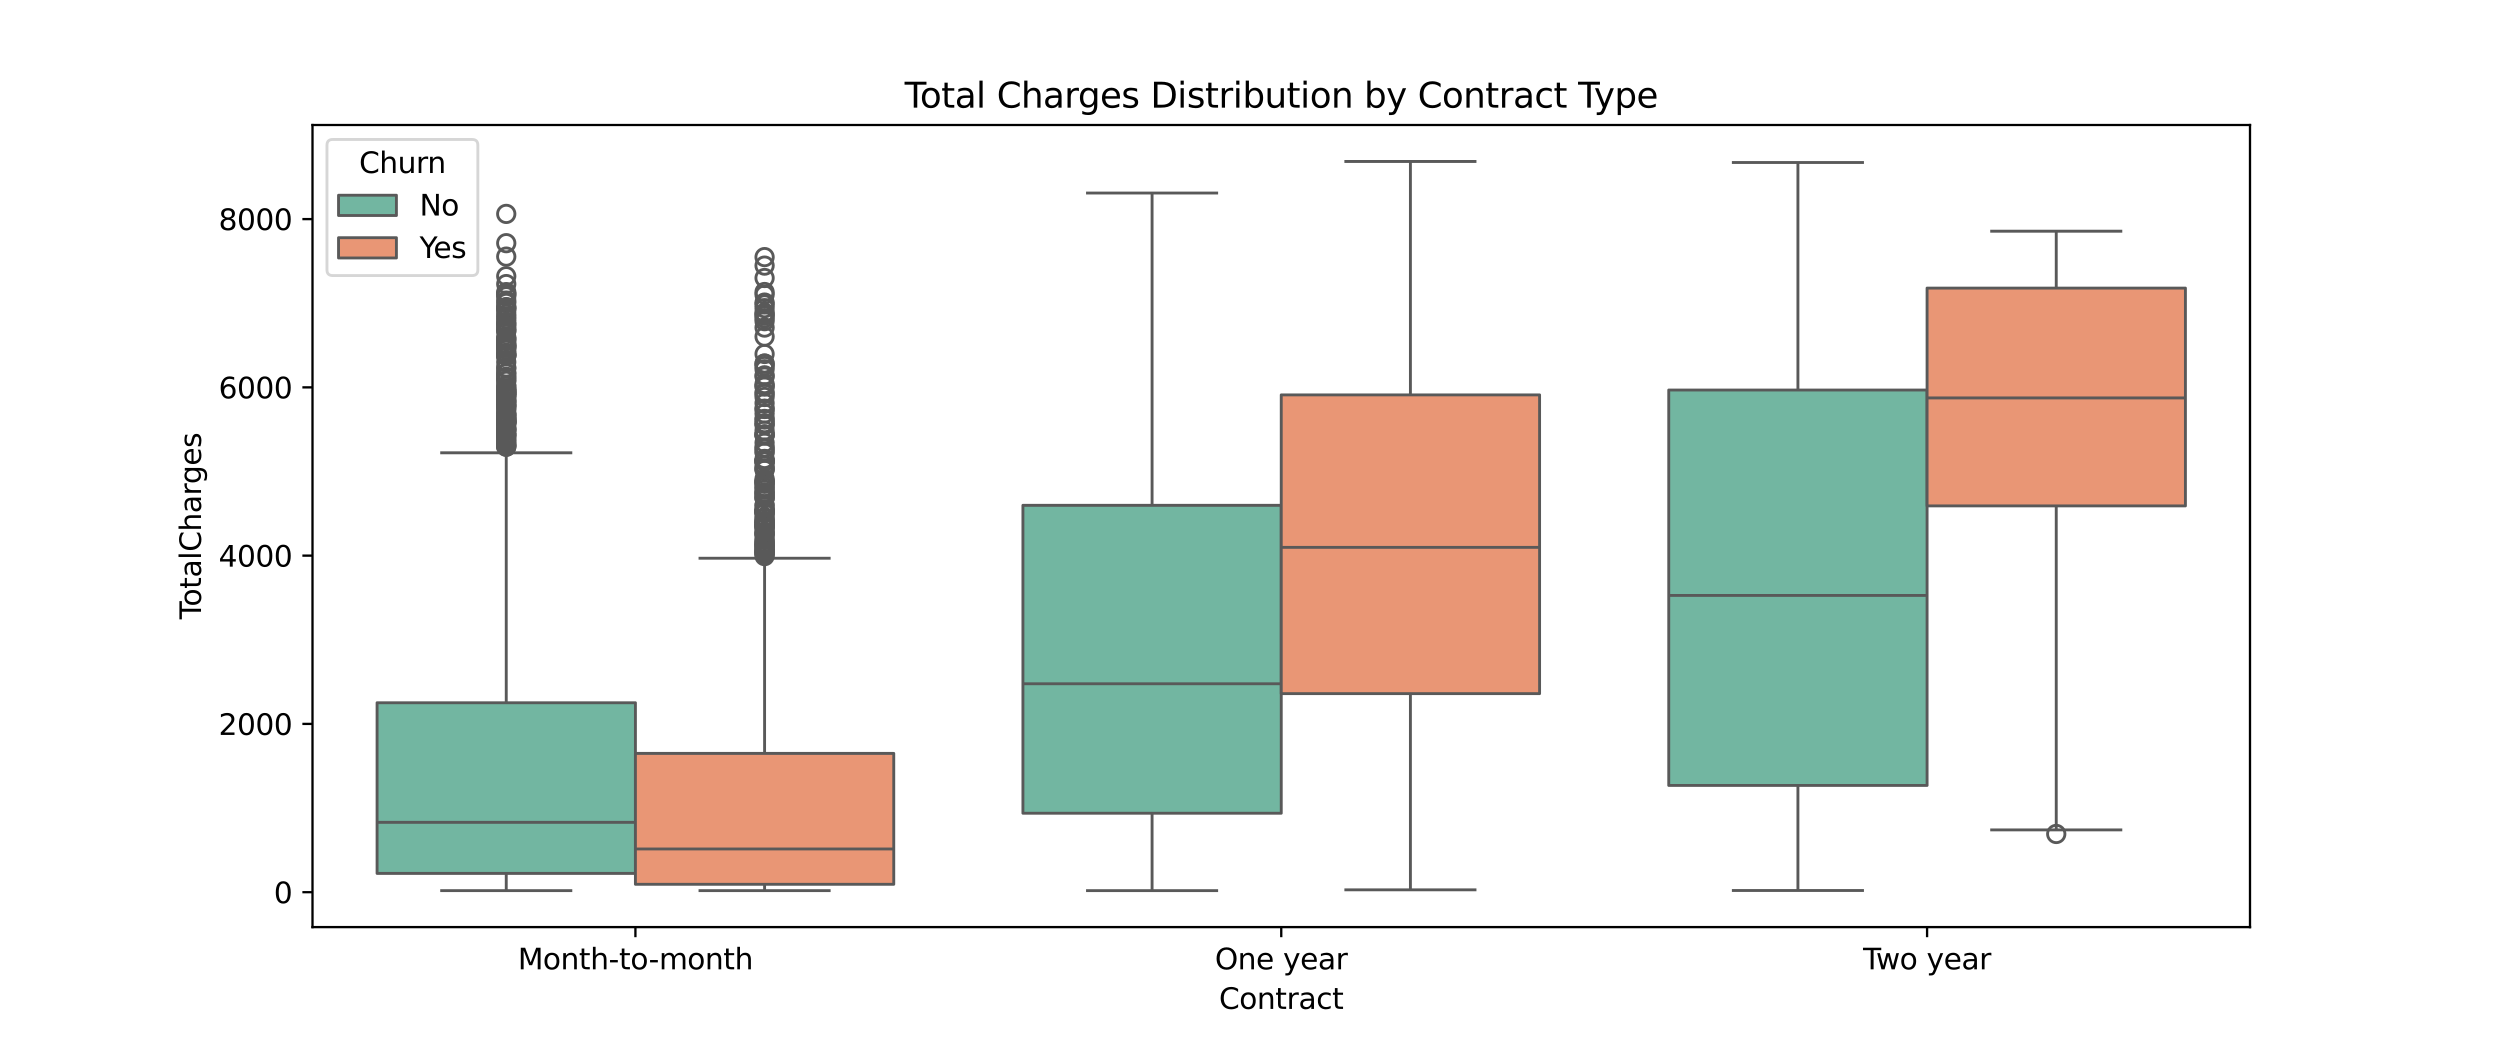 <?xml version="1.0" encoding="utf-8" standalone="no"?>
<!DOCTYPE svg PUBLIC "-//W3C//DTD SVG 1.1//EN"
  "http://www.w3.org/Graphics/SVG/1.1/DTD/svg11.dtd">
<svg xmlns:xlink="http://www.w3.org/1999/xlink" width="864pt" height="360pt" viewBox="0 0 864 360" xmlns="http://www.w3.org/2000/svg" version="1.1">
 <defs>
  <style type="text/css">*{stroke-linejoin: round; stroke-linecap: butt}</style>
 </defs>
 <g id="figure_1">
  <g id="patch_1">
   <path d="M 0 360 
L 864 360 
L 864 0 
L 0 0 
z
" style="fill: #ffffff"/>
  </g>
  <g id="axes_1">
   <g id="patch_2">
    <path d="M 108 320.4 
L 777.6 320.4 
L 777.6 43.2 
L 108 43.2 
z
" style="fill: #ffffff"/>
   </g>
   <g id="patch_3">
    <path d="M 219.6 308.347 
L 219.6 308.347 
L 219.6 308.347 
L 219.6 308.347 
z
" clip-path="url(#pa82834b38a)" style="fill: #72b6a1; stroke: #595959; stroke-linejoin: miter"/>
   </g>
   <g id="patch_4">
    <path d="M 219.6 308.347 
L 219.6 308.347 
L 219.6 308.347 
L 219.6 308.347 
z
" clip-path="url(#pa82834b38a)" style="fill: #e99675; stroke: #595959; stroke-linejoin: miter"/>
   </g>
   <g id="matplotlib.axis_1">
    <g id="xtick_1">
     <g id="line2d_1">
      <defs>
       <path id="m3dcf4e37c7" d="M 0 0 
L 0 3.5 
" style="stroke: #000000; stroke-width: 0.8"/>
      </defs>
      <g>
       <use xlink:href="#m3dcf4e37c7" x="219.6" y="320.4" style="stroke: #000000; stroke-width: 0.8"/>
      </g>
     </g>
     <g id="text_1">
      <!-- Month-to-month -->
      <g transform="translate(178.98 334.998) scale(0.1 -0.1)">
       <defs>
        <path id="DejaVuSans-4d" d="M 628 4666 
L 1569 4666 
L 2759 1491 
L 3956 4666 
L 4897 4666 
L 4897 0 
L 4281 0 
L 4281 4097 
L 3078 897 
L 2444 897 
L 1241 4097 
L 1241 0 
L 628 0 
L 628 4666 
z
" transform="scale(0.016)"/>
        <path id="DejaVuSans-6f" d="M 1959 3097 
Q 1497 3097 1228 2736 
Q 959 2375 959 1747 
Q 959 1119 1226 758 
Q 1494 397 1959 397 
Q 2419 397 2687 759 
Q 2956 1122 2956 1747 
Q 2956 2369 2687 2733 
Q 2419 3097 1959 3097 
z
M 1959 3584 
Q 2709 3584 3137 3096 
Q 3566 2609 3566 1747 
Q 3566 888 3137 398 
Q 2709 -91 1959 -91 
Q 1206 -91 779 398 
Q 353 888 353 1747 
Q 353 2609 779 3096 
Q 1206 3584 1959 3584 
z
" transform="scale(0.016)"/>
        <path id="DejaVuSans-6e" d="M 3513 2113 
L 3513 0 
L 2938 0 
L 2938 2094 
Q 2938 2591 2744 2837 
Q 2550 3084 2163 3084 
Q 1697 3084 1428 2787 
Q 1159 2491 1159 1978 
L 1159 0 
L 581 0 
L 581 3500 
L 1159 3500 
L 1159 2956 
Q 1366 3272 1645 3428 
Q 1925 3584 2291 3584 
Q 2894 3584 3203 3211 
Q 3513 2838 3513 2113 
z
" transform="scale(0.016)"/>
        <path id="DejaVuSans-74" d="M 1172 4494 
L 1172 3500 
L 2356 3500 
L 2356 3053 
L 1172 3053 
L 1172 1153 
Q 1172 725 1289 603 
Q 1406 481 1766 481 
L 2356 481 
L 2356 0 
L 1766 0 
Q 1100 0 847 248 
Q 594 497 594 1153 
L 594 3053 
L 172 3053 
L 172 3500 
L 594 3500 
L 594 4494 
L 1172 4494 
z
" transform="scale(0.016)"/>
        <path id="DejaVuSans-68" d="M 3513 2113 
L 3513 0 
L 2938 0 
L 2938 2094 
Q 2938 2591 2744 2837 
Q 2550 3084 2163 3084 
Q 1697 3084 1428 2787 
Q 1159 2491 1159 1978 
L 1159 0 
L 581 0 
L 581 4863 
L 1159 4863 
L 1159 2956 
Q 1366 3272 1645 3428 
Q 1925 3584 2291 3584 
Q 2894 3584 3203 3211 
Q 3513 2838 3513 2113 
z
" transform="scale(0.016)"/>
        <path id="DejaVuSans-2d" d="M 313 2009 
L 1997 2009 
L 1997 1497 
L 313 1497 
L 313 2009 
z
" transform="scale(0.016)"/>
        <path id="DejaVuSans-6d" d="M 3328 2828 
Q 3544 3216 3844 3400 
Q 4144 3584 4550 3584 
Q 5097 3584 5394 3201 
Q 5691 2819 5691 2113 
L 5691 0 
L 5113 0 
L 5113 2094 
Q 5113 2597 4934 2840 
Q 4756 3084 4391 3084 
Q 3944 3084 3684 2787 
Q 3425 2491 3425 1978 
L 3425 0 
L 2847 0 
L 2847 2094 
Q 2847 2600 2669 2842 
Q 2491 3084 2119 3084 
Q 1678 3084 1418 2786 
Q 1159 2488 1159 1978 
L 1159 0 
L 581 0 
L 581 3500 
L 1159 3500 
L 1159 2956 
Q 1356 3278 1631 3431 
Q 1906 3584 2284 3584 
Q 2666 3584 2933 3390 
Q 3200 3197 3328 2828 
z
" transform="scale(0.016)"/>
       </defs>
       <use xlink:href="#DejaVuSans-4d"/>
       <use xlink:href="#DejaVuSans-6f" x="86.279"/>
       <use xlink:href="#DejaVuSans-6e" x="147.461"/>
       <use xlink:href="#DejaVuSans-74" x="210.84"/>
       <use xlink:href="#DejaVuSans-68" x="250.049"/>
       <use xlink:href="#DejaVuSans-2d" x="313.428"/>
       <use xlink:href="#DejaVuSans-74" x="349.512"/>
       <use xlink:href="#DejaVuSans-6f" x="388.721"/>
       <use xlink:href="#DejaVuSans-2d" x="451.777"/>
       <use xlink:href="#DejaVuSans-6d" x="487.861"/>
       <use xlink:href="#DejaVuSans-6f" x="585.273"/>
       <use xlink:href="#DejaVuSans-6e" x="646.455"/>
       <use xlink:href="#DejaVuSans-74" x="709.834"/>
       <use xlink:href="#DejaVuSans-68" x="749.043"/>
      </g>
     </g>
    </g>
    <g id="xtick_2">
     <g id="line2d_2">
      <g>
       <use xlink:href="#m3dcf4e37c7" x="442.8" y="320.4" style="stroke: #000000; stroke-width: 0.8"/>
      </g>
     </g>
     <g id="text_2">
      <!-- One year -->
      <g transform="translate(419.874 334.998) scale(0.1 -0.1)">
       <defs>
        <path id="DejaVuSans-4f" d="M 2522 4238 
Q 1834 4238 1429 3725 
Q 1025 3213 1025 2328 
Q 1025 1447 1429 934 
Q 1834 422 2522 422 
Q 3209 422 3611 934 
Q 4013 1447 4013 2328 
Q 4013 3213 3611 3725 
Q 3209 4238 2522 4238 
z
M 2522 4750 
Q 3503 4750 4090 4092 
Q 4678 3434 4678 2328 
Q 4678 1225 4090 567 
Q 3503 -91 2522 -91 
Q 1538 -91 948 565 
Q 359 1222 359 2328 
Q 359 3434 948 4092 
Q 1538 4750 2522 4750 
z
" transform="scale(0.016)"/>
        <path id="DejaVuSans-65" d="M 3597 1894 
L 3597 1613 
L 953 1613 
Q 991 1019 1311 708 
Q 1631 397 2203 397 
Q 2534 397 2845 478 
Q 3156 559 3463 722 
L 3463 178 
Q 3153 47 2828 -22 
Q 2503 -91 2169 -91 
Q 1331 -91 842 396 
Q 353 884 353 1716 
Q 353 2575 817 3079 
Q 1281 3584 2069 3584 
Q 2775 3584 3186 3129 
Q 3597 2675 3597 1894 
z
M 3022 2063 
Q 3016 2534 2758 2815 
Q 2500 3097 2075 3097 
Q 1594 3097 1305 2825 
Q 1016 2553 972 2059 
L 3022 2063 
z
" transform="scale(0.016)"/>
        <path id="DejaVuSans-20" transform="scale(0.016)"/>
        <path id="DejaVuSans-79" d="M 2059 -325 
Q 1816 -950 1584 -1140 
Q 1353 -1331 966 -1331 
L 506 -1331 
L 506 -850 
L 844 -850 
Q 1081 -850 1212 -737 
Q 1344 -625 1503 -206 
L 1606 56 
L 191 3500 
L 800 3500 
L 1894 763 
L 2988 3500 
L 3597 3500 
L 2059 -325 
z
" transform="scale(0.016)"/>
        <path id="DejaVuSans-61" d="M 2194 1759 
Q 1497 1759 1228 1600 
Q 959 1441 959 1056 
Q 959 750 1161 570 
Q 1363 391 1709 391 
Q 2188 391 2477 730 
Q 2766 1069 2766 1631 
L 2766 1759 
L 2194 1759 
z
M 3341 1997 
L 3341 0 
L 2766 0 
L 2766 531 
Q 2569 213 2275 61 
Q 1981 -91 1556 -91 
Q 1019 -91 701 211 
Q 384 513 384 1019 
Q 384 1609 779 1909 
Q 1175 2209 1959 2209 
L 2766 2209 
L 2766 2266 
Q 2766 2663 2505 2880 
Q 2244 3097 1772 3097 
Q 1472 3097 1187 3025 
Q 903 2953 641 2809 
L 641 3341 
Q 956 3463 1253 3523 
Q 1550 3584 1831 3584 
Q 2591 3584 2966 3190 
Q 3341 2797 3341 1997 
z
" transform="scale(0.016)"/>
        <path id="DejaVuSans-72" d="M 2631 2963 
Q 2534 3019 2420 3045 
Q 2306 3072 2169 3072 
Q 1681 3072 1420 2755 
Q 1159 2438 1159 1844 
L 1159 0 
L 581 0 
L 581 3500 
L 1159 3500 
L 1159 2956 
Q 1341 3275 1631 3429 
Q 1922 3584 2338 3584 
Q 2397 3584 2469 3576 
Q 2541 3569 2628 3553 
L 2631 2963 
z
" transform="scale(0.016)"/>
       </defs>
       <use xlink:href="#DejaVuSans-4f"/>
       <use xlink:href="#DejaVuSans-6e" x="78.711"/>
       <use xlink:href="#DejaVuSans-65" x="142.09"/>
       <use xlink:href="#DejaVuSans-20" x="203.613"/>
       <use xlink:href="#DejaVuSans-79" x="235.4"/>
       <use xlink:href="#DejaVuSans-65" x="294.58"/>
       <use xlink:href="#DejaVuSans-61" x="356.104"/>
       <use xlink:href="#DejaVuSans-72" x="417.383"/>
      </g>
     </g>
    </g>
    <g id="xtick_3">
     <g id="line2d_3">
      <g>
       <use xlink:href="#m3dcf4e37c7" x="666" y="320.4" style="stroke: #000000; stroke-width: 0.8"/>
      </g>
     </g>
     <g id="text_3">
      <!-- Two year -->
      <g transform="translate(643.878 334.998) scale(0.1 -0.1)">
       <defs>
        <path id="DejaVuSans-54" d="M -19 4666 
L 3928 4666 
L 3928 4134 
L 2272 4134 
L 2272 0 
L 1638 0 
L 1638 4134 
L -19 4134 
L -19 4666 
z
" transform="scale(0.016)"/>
        <path id="DejaVuSans-77" d="M 269 3500 
L 844 3500 
L 1563 769 
L 2278 3500 
L 2956 3500 
L 3675 769 
L 4391 3500 
L 4966 3500 
L 4050 0 
L 3372 0 
L 2619 2869 
L 1863 0 
L 1184 0 
L 269 3500 
z
" transform="scale(0.016)"/>
       </defs>
       <use xlink:href="#DejaVuSans-54"/>
       <use xlink:href="#DejaVuSans-77" x="44.584"/>
       <use xlink:href="#DejaVuSans-6f" x="126.371"/>
       <use xlink:href="#DejaVuSans-20" x="187.553"/>
       <use xlink:href="#DejaVuSans-79" x="219.34"/>
       <use xlink:href="#DejaVuSans-65" x="278.52"/>
       <use xlink:href="#DejaVuSans-61" x="340.043"/>
       <use xlink:href="#DejaVuSans-72" x="401.322"/>
      </g>
     </g>
    </g>
    <g id="text_4">
     <!-- Contract -->
     <g transform="translate(421.291 348.677) scale(0.1 -0.1)">
      <defs>
       <path id="DejaVuSans-43" d="M 4122 4306 
L 4122 3641 
Q 3803 3938 3442 4084 
Q 3081 4231 2675 4231 
Q 1875 4231 1450 3742 
Q 1025 3253 1025 2328 
Q 1025 1406 1450 917 
Q 1875 428 2675 428 
Q 3081 428 3442 575 
Q 3803 722 4122 1019 
L 4122 359 
Q 3791 134 3420 21 
Q 3050 -91 2638 -91 
Q 1578 -91 968 557 
Q 359 1206 359 2328 
Q 359 3453 968 4101 
Q 1578 4750 2638 4750 
Q 3056 4750 3426 4639 
Q 3797 4528 4122 4306 
z
" transform="scale(0.016)"/>
       <path id="DejaVuSans-63" d="M 3122 3366 
L 3122 2828 
Q 2878 2963 2633 3030 
Q 2388 3097 2138 3097 
Q 1578 3097 1268 2742 
Q 959 2388 959 1747 
Q 959 1106 1268 751 
Q 1578 397 2138 397 
Q 2388 397 2633 464 
Q 2878 531 3122 666 
L 3122 134 
Q 2881 22 2623 -34 
Q 2366 -91 2075 -91 
Q 1284 -91 818 406 
Q 353 903 353 1747 
Q 353 2603 823 3093 
Q 1294 3584 2113 3584 
Q 2378 3584 2631 3529 
Q 2884 3475 3122 3366 
z
" transform="scale(0.016)"/>
      </defs>
      <use xlink:href="#DejaVuSans-43"/>
      <use xlink:href="#DejaVuSans-6f" x="69.824"/>
      <use xlink:href="#DejaVuSans-6e" x="131.006"/>
      <use xlink:href="#DejaVuSans-74" x="194.385"/>
      <use xlink:href="#DejaVuSans-72" x="233.594"/>
      <use xlink:href="#DejaVuSans-61" x="274.707"/>
      <use xlink:href="#DejaVuSans-63" x="335.986"/>
      <use xlink:href="#DejaVuSans-74" x="390.967"/>
     </g>
    </g>
   </g>
   <g id="matplotlib.axis_2">
    <g id="ytick_1">
     <g id="line2d_4">
      <defs>
       <path id="m2c16a1ec44" d="M 0 0 
L -3.5 0 
" style="stroke: #000000; stroke-width: 0.8"/>
      </defs>
      <g>
       <use xlink:href="#m2c16a1ec44" x="108" y="308.347" style="stroke: #000000; stroke-width: 0.8"/>
      </g>
     </g>
     <g id="text_5">
      <!-- 0 -->
      <g transform="translate(94.638 312.146) scale(0.1 -0.1)">
       <defs>
        <path id="DejaVuSans-30" d="M 2034 4250 
Q 1547 4250 1301 3770 
Q 1056 3291 1056 2328 
Q 1056 1369 1301 889 
Q 1547 409 2034 409 
Q 2525 409 2770 889 
Q 3016 1369 3016 2328 
Q 3016 3291 2770 3770 
Q 2525 4250 2034 4250 
z
M 2034 4750 
Q 2819 4750 3233 4129 
Q 3647 3509 3647 2328 
Q 3647 1150 3233 529 
Q 2819 -91 2034 -91 
Q 1250 -91 836 529 
Q 422 1150 422 2328 
Q 422 3509 836 4129 
Q 1250 4750 2034 4750 
z
" transform="scale(0.016)"/>
       </defs>
       <use xlink:href="#DejaVuSans-30"/>
      </g>
     </g>
    </g>
    <g id="ytick_2">
     <g id="line2d_5">
      <g>
       <use xlink:href="#m2c16a1ec44" x="108" y="250.188" style="stroke: #000000; stroke-width: 0.8"/>
      </g>
     </g>
     <g id="text_6">
      <!-- 2000 -->
      <g transform="translate(75.55 253.988) scale(0.1 -0.1)">
       <defs>
        <path id="DejaVuSans-32" d="M 1228 531 
L 3431 531 
L 3431 0 
L 469 0 
L 469 531 
Q 828 903 1448 1529 
Q 2069 2156 2228 2338 
Q 2531 2678 2651 2914 
Q 2772 3150 2772 3378 
Q 2772 3750 2511 3984 
Q 2250 4219 1831 4219 
Q 1534 4219 1204 4116 
Q 875 4013 500 3803 
L 500 4441 
Q 881 4594 1212 4672 
Q 1544 4750 1819 4750 
Q 2544 4750 2975 4387 
Q 3406 4025 3406 3419 
Q 3406 3131 3298 2873 
Q 3191 2616 2906 2266 
Q 2828 2175 2409 1742 
Q 1991 1309 1228 531 
z
" transform="scale(0.016)"/>
       </defs>
       <use xlink:href="#DejaVuSans-32"/>
       <use xlink:href="#DejaVuSans-30" x="63.623"/>
       <use xlink:href="#DejaVuSans-30" x="127.246"/>
       <use xlink:href="#DejaVuSans-30" x="190.869"/>
      </g>
     </g>
    </g>
    <g id="ytick_3">
     <g id="line2d_6">
      <g>
       <use xlink:href="#m2c16a1ec44" x="108" y="192.03" style="stroke: #000000; stroke-width: 0.8"/>
      </g>
     </g>
     <g id="text_7">
      <!-- 4000 -->
      <g transform="translate(75.55 195.829) scale(0.1 -0.1)">
       <defs>
        <path id="DejaVuSans-34" d="M 2419 4116 
L 825 1625 
L 2419 1625 
L 2419 4116 
z
M 2253 4666 
L 3047 4666 
L 3047 1625 
L 3713 1625 
L 3713 1100 
L 3047 1100 
L 3047 0 
L 2419 0 
L 2419 1100 
L 313 1100 
L 313 1709 
L 2253 4666 
z
" transform="scale(0.016)"/>
       </defs>
       <use xlink:href="#DejaVuSans-34"/>
       <use xlink:href="#DejaVuSans-30" x="63.623"/>
       <use xlink:href="#DejaVuSans-30" x="127.246"/>
       <use xlink:href="#DejaVuSans-30" x="190.869"/>
      </g>
     </g>
    </g>
    <g id="ytick_4">
     <g id="line2d_7">
      <g>
       <use xlink:href="#m2c16a1ec44" x="108" y="133.872" style="stroke: #000000; stroke-width: 0.8"/>
      </g>
     </g>
     <g id="text_8">
      <!-- 6000 -->
      <g transform="translate(75.55 137.671) scale(0.1 -0.1)">
       <defs>
        <path id="DejaVuSans-36" d="M 2113 2584 
Q 1688 2584 1439 2293 
Q 1191 2003 1191 1497 
Q 1191 994 1439 701 
Q 1688 409 2113 409 
Q 2538 409 2786 701 
Q 3034 994 3034 1497 
Q 3034 2003 2786 2293 
Q 2538 2584 2113 2584 
z
M 3366 4563 
L 3366 3988 
Q 3128 4100 2886 4159 
Q 2644 4219 2406 4219 
Q 1781 4219 1451 3797 
Q 1122 3375 1075 2522 
Q 1259 2794 1537 2939 
Q 1816 3084 2150 3084 
Q 2853 3084 3261 2657 
Q 3669 2231 3669 1497 
Q 3669 778 3244 343 
Q 2819 -91 2113 -91 
Q 1303 -91 875 529 
Q 447 1150 447 2328 
Q 447 3434 972 4092 
Q 1497 4750 2381 4750 
Q 2619 4750 2861 4703 
Q 3103 4656 3366 4563 
z
" transform="scale(0.016)"/>
       </defs>
       <use xlink:href="#DejaVuSans-36"/>
       <use xlink:href="#DejaVuSans-30" x="63.623"/>
       <use xlink:href="#DejaVuSans-30" x="127.246"/>
       <use xlink:href="#DejaVuSans-30" x="190.869"/>
      </g>
     </g>
    </g>
    <g id="ytick_5">
     <g id="line2d_8">
      <g>
       <use xlink:href="#m2c16a1ec44" x="108" y="75.713" style="stroke: #000000; stroke-width: 0.8"/>
      </g>
     </g>
     <g id="text_9">
      <!-- 8000 -->
      <g transform="translate(75.55 79.513) scale(0.1 -0.1)">
       <defs>
        <path id="DejaVuSans-38" d="M 2034 2216 
Q 1584 2216 1326 1975 
Q 1069 1734 1069 1313 
Q 1069 891 1326 650 
Q 1584 409 2034 409 
Q 2484 409 2743 651 
Q 3003 894 3003 1313 
Q 3003 1734 2745 1975 
Q 2488 2216 2034 2216 
z
M 1403 2484 
Q 997 2584 770 2862 
Q 544 3141 544 3541 
Q 544 4100 942 4425 
Q 1341 4750 2034 4750 
Q 2731 4750 3128 4425 
Q 3525 4100 3525 3541 
Q 3525 3141 3298 2862 
Q 3072 2584 2669 2484 
Q 3125 2378 3379 2068 
Q 3634 1759 3634 1313 
Q 3634 634 3220 271 
Q 2806 -91 2034 -91 
Q 1263 -91 848 271 
Q 434 634 434 1313 
Q 434 1759 690 2068 
Q 947 2378 1403 2484 
z
M 1172 3481 
Q 1172 3119 1398 2916 
Q 1625 2713 2034 2713 
Q 2441 2713 2670 2916 
Q 2900 3119 2900 3481 
Q 2900 3844 2670 4047 
Q 2441 4250 2034 4250 
Q 1625 4250 1398 4047 
Q 1172 3844 1172 3481 
z
" transform="scale(0.016)"/>
       </defs>
       <use xlink:href="#DejaVuSans-38"/>
       <use xlink:href="#DejaVuSans-30" x="63.623"/>
       <use xlink:href="#DejaVuSans-30" x="127.246"/>
       <use xlink:href="#DejaVuSans-30" x="190.869"/>
      </g>
     </g>
    </g>
    <g id="text_10">
     <!-- TotalCharges -->
     <g transform="translate(69.47 214.024) rotate(-90) scale(0.1 -0.1)">
      <defs>
       <path id="DejaVuSans-6c" d="M 603 4863 
L 1178 4863 
L 1178 0 
L 603 0 
L 603 4863 
z
" transform="scale(0.016)"/>
       <path id="DejaVuSans-67" d="M 2906 1791 
Q 2906 2416 2648 2759 
Q 2391 3103 1925 3103 
Q 1463 3103 1205 2759 
Q 947 2416 947 1791 
Q 947 1169 1205 825 
Q 1463 481 1925 481 
Q 2391 481 2648 825 
Q 2906 1169 2906 1791 
z
M 3481 434 
Q 3481 -459 3084 -895 
Q 2688 -1331 1869 -1331 
Q 1566 -1331 1297 -1286 
Q 1028 -1241 775 -1147 
L 775 -588 
Q 1028 -725 1275 -790 
Q 1522 -856 1778 -856 
Q 2344 -856 2625 -561 
Q 2906 -266 2906 331 
L 2906 616 
Q 2728 306 2450 153 
Q 2172 0 1784 0 
Q 1141 0 747 490 
Q 353 981 353 1791 
Q 353 2603 747 3093 
Q 1141 3584 1784 3584 
Q 2172 3584 2450 3431 
Q 2728 3278 2906 2969 
L 2906 3500 
L 3481 3500 
L 3481 434 
z
" transform="scale(0.016)"/>
       <path id="DejaVuSans-73" d="M 2834 3397 
L 2834 2853 
Q 2591 2978 2328 3040 
Q 2066 3103 1784 3103 
Q 1356 3103 1142 2972 
Q 928 2841 928 2578 
Q 928 2378 1081 2264 
Q 1234 2150 1697 2047 
L 1894 2003 
Q 2506 1872 2764 1633 
Q 3022 1394 3022 966 
Q 3022 478 2636 193 
Q 2250 -91 1575 -91 
Q 1294 -91 989 -36 
Q 684 19 347 128 
L 347 722 
Q 666 556 975 473 
Q 1284 391 1588 391 
Q 1994 391 2212 530 
Q 2431 669 2431 922 
Q 2431 1156 2273 1281 
Q 2116 1406 1581 1522 
L 1381 1569 
Q 847 1681 609 1914 
Q 372 2147 372 2553 
Q 372 3047 722 3315 
Q 1072 3584 1716 3584 
Q 2034 3584 2315 3537 
Q 2597 3491 2834 3397 
z
" transform="scale(0.016)"/>
      </defs>
      <use xlink:href="#DejaVuSans-54"/>
      <use xlink:href="#DejaVuSans-6f" x="44.084"/>
      <use xlink:href="#DejaVuSans-74" x="105.266"/>
      <use xlink:href="#DejaVuSans-61" x="144.475"/>
      <use xlink:href="#DejaVuSans-6c" x="205.754"/>
      <use xlink:href="#DejaVuSans-43" x="233.537"/>
      <use xlink:href="#DejaVuSans-68" x="303.361"/>
      <use xlink:href="#DejaVuSans-61" x="366.74"/>
      <use xlink:href="#DejaVuSans-72" x="428.02"/>
      <use xlink:href="#DejaVuSans-67" x="467.383"/>
      <use xlink:href="#DejaVuSans-65" x="530.859"/>
      <use xlink:href="#DejaVuSans-73" x="592.383"/>
     </g>
    </g>
   </g>
   <g id="patch_5">
    <path d="M 130.32 301.851 
L 219.6 301.851 
L 219.6 242.87 
L 130.32 242.87 
L 130.32 301.851 
z
" clip-path="url(#pa82834b38a)" style="fill: #72b6a1; stroke: #595959; stroke-linejoin: miter"/>
   </g>
   <g id="line2d_9">
    <path d="M 174.96 301.851 
L 174.96 307.799 
" clip-path="url(#pa82834b38a)" style="fill: none; stroke: #595959"/>
   </g>
   <g id="line2d_10">
    <path d="M 174.96 242.87 
L 174.96 156.485 
" clip-path="url(#pa82834b38a)" style="fill: none; stroke: #595959"/>
   </g>
   <g id="line2d_11">
    <path d="M 152.64 307.799 
L 197.28 307.799 
" clip-path="url(#pa82834b38a)" style="fill: none; stroke: #595959; stroke-linecap: square"/>
   </g>
   <g id="line2d_12">
    <path d="M 152.64 156.485 
L 197.28 156.485 
" clip-path="url(#pa82834b38a)" style="fill: none; stroke: #595959; stroke-linecap: square"/>
   </g>
   <g id="line2d_13">
    <defs>
     <path id="m3fbefbd2c1" d="M 0 3 
C 0.796 3 1.559 2.684 2.121 2.121 
C 2.684 1.559 3 0.796 3 0 
C 3 -0.796 2.684 -1.559 2.121 -2.121 
C 1.559 -2.684 0.796 -3 0 -3 
C -0.796 -3 -1.559 -2.684 -2.121 -2.121 
C -2.684 -1.559 -3 -0.796 -3 0 
C -3 0.796 -2.684 1.559 -2.121 2.121 
C -1.559 2.684 -0.796 3 0 3 
z
" style="stroke: #595959"/>
    </defs>
    <g clip-path="url(#pa82834b38a)">
     <use xlink:href="#m3fbefbd2c1" x="174.96" y="149.845" style="fill-opacity: 0; stroke: #595959"/>
     <use xlink:href="#m3fbefbd2c1" x="174.96" y="101.681" style="fill-opacity: 0; stroke: #595959"/>
     <use xlink:href="#m3fbefbd2c1" x="174.96" y="118.758" style="fill-opacity: 0; stroke: #595959"/>
     <use xlink:href="#m3fbefbd2c1" x="174.96" y="130.203" style="fill-opacity: 0; stroke: #595959"/>
     <use xlink:href="#m3fbefbd2c1" x="174.96" y="125.144" style="fill-opacity: 0; stroke: #595959"/>
     <use xlink:href="#m3fbefbd2c1" x="174.96" y="136.287" style="fill-opacity: 0; stroke: #595959"/>
     <use xlink:href="#m3fbefbd2c1" x="174.96" y="145.815" style="fill-opacity: 0; stroke: #595959"/>
     <use xlink:href="#m3fbefbd2c1" x="174.96" y="112.023" style="fill-opacity: 0; stroke: #595959"/>
     <use xlink:href="#m3fbefbd2c1" x="174.96" y="140.428" style="fill-opacity: 0; stroke: #595959"/>
     <use xlink:href="#m3fbefbd2c1" x="174.96" y="144.172" style="fill-opacity: 0; stroke: #595959"/>
     <use xlink:href="#m3fbefbd2c1" x="174.96" y="146.062" style="fill-opacity: 0; stroke: #595959"/>
     <use xlink:href="#m3fbefbd2c1" x="174.96" y="149.112" style="fill-opacity: 0; stroke: #595959"/>
     <use xlink:href="#m3fbefbd2c1" x="174.96" y="153.788" style="fill-opacity: 0; stroke: #595959"/>
     <use xlink:href="#m3fbefbd2c1" x="174.96" y="123.022" style="fill-opacity: 0; stroke: #595959"/>
     <use xlink:href="#m3fbefbd2c1" x="174.96" y="134.286" style="fill-opacity: 0; stroke: #595959"/>
     <use xlink:href="#m3fbefbd2c1" x="174.96" y="98.179" style="fill-opacity: 0; stroke: #595959"/>
     <use xlink:href="#m3fbefbd2c1" x="174.96" y="131.505" style="fill-opacity: 0; stroke: #595959"/>
     <use xlink:href="#m3fbefbd2c1" x="174.96" y="104.707" style="fill-opacity: 0; stroke: #595959"/>
     <use xlink:href="#m3fbefbd2c1" x="174.96" y="102.395" style="fill-opacity: 0; stroke: #595959"/>
     <use xlink:href="#m3fbefbd2c1" x="174.96" y="114.416" style="fill-opacity: 0; stroke: #595959"/>
     <use xlink:href="#m3fbefbd2c1" x="174.96" y="138.757" style="fill-opacity: 0; stroke: #595959"/>
     <use xlink:href="#m3fbefbd2c1" x="174.96" y="114.405" style="fill-opacity: 0; stroke: #595959"/>
     <use xlink:href="#m3fbefbd2c1" x="174.96" y="135.878" style="fill-opacity: 0; stroke: #595959"/>
     <use xlink:href="#m3fbefbd2c1" x="174.96" y="137.669" style="fill-opacity: 0; stroke: #595959"/>
     <use xlink:href="#m3fbefbd2c1" x="174.96" y="145.678" style="fill-opacity: 0; stroke: #595959"/>
     <use xlink:href="#m3fbefbd2c1" x="174.96" y="88.681" style="fill-opacity: 0; stroke: #595959"/>
     <use xlink:href="#m3fbefbd2c1" x="174.96" y="136.956" style="fill-opacity: 0; stroke: #595959"/>
     <use xlink:href="#m3fbefbd2c1" x="174.96" y="101.556" style="fill-opacity: 0; stroke: #595959"/>
     <use xlink:href="#m3fbefbd2c1" x="174.96" y="113.785" style="fill-opacity: 0; stroke: #595959"/>
     <use xlink:href="#m3fbefbd2c1" x="174.96" y="127.378" style="fill-opacity: 0; stroke: #595959"/>
     <use xlink:href="#m3fbefbd2c1" x="174.96" y="134.746" style="fill-opacity: 0; stroke: #595959"/>
     <use xlink:href="#m3fbefbd2c1" x="174.96" y="135.759" style="fill-opacity: 0; stroke: #595959"/>
     <use xlink:href="#m3fbefbd2c1" x="174.96" y="145.163" style="fill-opacity: 0; stroke: #595959"/>
     <use xlink:href="#m3fbefbd2c1" x="174.96" y="113.132" style="fill-opacity: 0; stroke: #595959"/>
     <use xlink:href="#m3fbefbd2c1" x="174.96" y="111.187" style="fill-opacity: 0; stroke: #595959"/>
     <use xlink:href="#m3fbefbd2c1" x="174.96" y="154.384" style="fill-opacity: 0; stroke: #595959"/>
     <use xlink:href="#m3fbefbd2c1" x="174.96" y="133.351" style="fill-opacity: 0; stroke: #595959"/>
     <use xlink:href="#m3fbefbd2c1" x="174.96" y="109.415" style="fill-opacity: 0; stroke: #595959"/>
     <use xlink:href="#m3fbefbd2c1" x="174.96" y="126.987" style="fill-opacity: 0; stroke: #595959"/>
     <use xlink:href="#m3fbefbd2c1" x="174.96" y="136.374" style="fill-opacity: 0; stroke: #595959"/>
     <use xlink:href="#m3fbefbd2c1" x="174.96" y="145.897" style="fill-opacity: 0; stroke: #595959"/>
     <use xlink:href="#m3fbefbd2c1" x="174.96" y="153.435" style="fill-opacity: 0; stroke: #595959"/>
     <use xlink:href="#m3fbefbd2c1" x="174.96" y="130.413" style="fill-opacity: 0; stroke: #595959"/>
     <use xlink:href="#m3fbefbd2c1" x="174.96" y="138.485" style="fill-opacity: 0; stroke: #595959"/>
     <use xlink:href="#m3fbefbd2c1" x="174.96" y="142.931" style="fill-opacity: 0; stroke: #595959"/>
     <use xlink:href="#m3fbefbd2c1" x="174.96" y="133.309" style="fill-opacity: 0; stroke: #595959"/>
     <use xlink:href="#m3fbefbd2c1" x="174.96" y="148.497" style="fill-opacity: 0; stroke: #595959"/>
     <use xlink:href="#m3fbefbd2c1" x="174.96" y="117.214" style="fill-opacity: 0; stroke: #595959"/>
     <use xlink:href="#m3fbefbd2c1" x="174.96" y="106.629" style="fill-opacity: 0; stroke: #595959"/>
     <use xlink:href="#m3fbefbd2c1" x="174.96" y="139.173" style="fill-opacity: 0; stroke: #595959"/>
     <use xlink:href="#m3fbefbd2c1" x="174.96" y="73.925" style="fill-opacity: 0; stroke: #595959"/>
     <use xlink:href="#m3fbefbd2c1" x="174.96" y="151.151" style="fill-opacity: 0; stroke: #595959"/>
     <use xlink:href="#m3fbefbd2c1" x="174.96" y="100.95" style="fill-opacity: 0; stroke: #595959"/>
     <use xlink:href="#m3fbefbd2c1" x="174.96" y="144.109" style="fill-opacity: 0; stroke: #595959"/>
     <use xlink:href="#m3fbefbd2c1" x="174.96" y="131.574" style="fill-opacity: 0; stroke: #595959"/>
     <use xlink:href="#m3fbefbd2c1" x="174.96" y="138.545" style="fill-opacity: 0; stroke: #595959"/>
     <use xlink:href="#m3fbefbd2c1" x="174.96" y="143.072" style="fill-opacity: 0; stroke: #595959"/>
     <use xlink:href="#m3fbefbd2c1" x="174.96" y="140.249" style="fill-opacity: 0; stroke: #595959"/>
     <use xlink:href="#m3fbefbd2c1" x="174.96" y="128.893" style="fill-opacity: 0; stroke: #595959"/>
     <use xlink:href="#m3fbefbd2c1" x="174.96" y="144.814" style="fill-opacity: 0; stroke: #595959"/>
     <use xlink:href="#m3fbefbd2c1" x="174.96" y="146.054" style="fill-opacity: 0; stroke: #595959"/>
     <use xlink:href="#m3fbefbd2c1" x="174.96" y="143.274" style="fill-opacity: 0; stroke: #595959"/>
     <use xlink:href="#m3fbefbd2c1" x="174.96" y="148.501" style="fill-opacity: 0; stroke: #595959"/>
     <use xlink:href="#m3fbefbd2c1" x="174.96" y="129.082" style="fill-opacity: 0; stroke: #595959"/>
     <use xlink:href="#m3fbefbd2c1" x="174.96" y="108.523" style="fill-opacity: 0; stroke: #595959"/>
     <use xlink:href="#m3fbefbd2c1" x="174.96" y="106.213" style="fill-opacity: 0; stroke: #595959"/>
     <use xlink:href="#m3fbefbd2c1" x="174.96" y="135.02" style="fill-opacity: 0; stroke: #595959"/>
     <use xlink:href="#m3fbefbd2c1" x="174.96" y="116.57" style="fill-opacity: 0; stroke: #595959"/>
     <use xlink:href="#m3fbefbd2c1" x="174.96" y="95.461" style="fill-opacity: 0; stroke: #595959"/>
     <use xlink:href="#m3fbefbd2c1" x="174.96" y="148.394" style="fill-opacity: 0; stroke: #595959"/>
     <use xlink:href="#m3fbefbd2c1" x="174.96" y="119.704" style="fill-opacity: 0; stroke: #595959"/>
     <use xlink:href="#m3fbefbd2c1" x="174.96" y="150.383" style="fill-opacity: 0; stroke: #595959"/>
     <use xlink:href="#m3fbefbd2c1" x="174.96" y="121.913" style="fill-opacity: 0; stroke: #595959"/>
     <use xlink:href="#m3fbefbd2c1" x="174.96" y="119.444" style="fill-opacity: 0; stroke: #595959"/>
     <use xlink:href="#m3fbefbd2c1" x="174.96" y="122.763" style="fill-opacity: 0; stroke: #595959"/>
     <use xlink:href="#m3fbefbd2c1" x="174.96" y="147.283" style="fill-opacity: 0; stroke: #595959"/>
     <use xlink:href="#m3fbefbd2c1" x="174.96" y="120.202" style="fill-opacity: 0; stroke: #595959"/>
     <use xlink:href="#m3fbefbd2c1" x="174.96" y="112.139" style="fill-opacity: 0; stroke: #595959"/>
     <use xlink:href="#m3fbefbd2c1" x="174.96" y="148.073" style="fill-opacity: 0; stroke: #595959"/>
     <use xlink:href="#m3fbefbd2c1" x="174.96" y="110.232" style="fill-opacity: 0; stroke: #595959"/>
     <use xlink:href="#m3fbefbd2c1" x="174.96" y="145.572" style="fill-opacity: 0; stroke: #595959"/>
     <use xlink:href="#m3fbefbd2c1" x="174.96" y="106.148" style="fill-opacity: 0; stroke: #595959"/>
     <use xlink:href="#m3fbefbd2c1" x="174.96" y="139.849" style="fill-opacity: 0; stroke: #595959"/>
     <use xlink:href="#m3fbefbd2c1" x="174.96" y="136.031" style="fill-opacity: 0; stroke: #595959"/>
     <use xlink:href="#m3fbefbd2c1" x="174.96" y="122.747" style="fill-opacity: 0; stroke: #595959"/>
     <use xlink:href="#m3fbefbd2c1" x="174.96" y="84.043" style="fill-opacity: 0; stroke: #595959"/>
     <use xlink:href="#m3fbefbd2c1" x="174.96" y="135.238" style="fill-opacity: 0; stroke: #595959"/>
     <use xlink:href="#m3fbefbd2c1" x="174.96" y="150.392" style="fill-opacity: 0; stroke: #595959"/>
     <use xlink:href="#m3fbefbd2c1" x="174.96" y="122.204" style="fill-opacity: 0; stroke: #595959"/>
     <use xlink:href="#m3fbefbd2c1" x="174.96" y="141.669" style="fill-opacity: 0; stroke: #595959"/>
     <use xlink:href="#m3fbefbd2c1" x="174.96" y="141.147" style="fill-opacity: 0; stroke: #595959"/>
     <use xlink:href="#m3fbefbd2c1" x="174.96" y="144.644" style="fill-opacity: 0; stroke: #595959"/>
     <use xlink:href="#m3fbefbd2c1" x="174.96" y="120.959" style="fill-opacity: 0; stroke: #595959"/>
     <use xlink:href="#m3fbefbd2c1" x="174.96" y="107.266" style="fill-opacity: 0; stroke: #595959"/>
     <use xlink:href="#m3fbefbd2c1" x="174.96" y="144.971" style="fill-opacity: 0; stroke: #595959"/>
     <use xlink:href="#m3fbefbd2c1" x="174.96" y="146.45" style="fill-opacity: 0; stroke: #595959"/>
     <use xlink:href="#m3fbefbd2c1" x="174.96" y="103.878" style="fill-opacity: 0; stroke: #595959"/>
     <use xlink:href="#m3fbefbd2c1" x="174.96" y="135.51" style="fill-opacity: 0; stroke: #595959"/>
     <use xlink:href="#m3fbefbd2c1" x="174.96" y="145.829" style="fill-opacity: 0; stroke: #595959"/>
     <use xlink:href="#m3fbefbd2c1" x="174.96" y="152.812" style="fill-opacity: 0; stroke: #595959"/>
     <use xlink:href="#m3fbefbd2c1" x="174.96" y="134.543" style="fill-opacity: 0; stroke: #595959"/>
     <use xlink:href="#m3fbefbd2c1" x="174.96" y="154.352" style="fill-opacity: 0; stroke: #595959"/>
     <use xlink:href="#m3fbefbd2c1" x="174.96" y="117.048" style="fill-opacity: 0; stroke: #595959"/>
     <use xlink:href="#m3fbefbd2c1" x="174.96" y="140.105" style="fill-opacity: 0; stroke: #595959"/>
     <use xlink:href="#m3fbefbd2c1" x="174.96" y="152.343" style="fill-opacity: 0; stroke: #595959"/>
     <use xlink:href="#m3fbefbd2c1" x="174.96" y="143.482" style="fill-opacity: 0; stroke: #595959"/>
     <use xlink:href="#m3fbefbd2c1" x="174.96" y="122.961" style="fill-opacity: 0; stroke: #595959"/>
     <use xlink:href="#m3fbefbd2c1" x="174.96" y="117.917" style="fill-opacity: 0; stroke: #595959"/>
     <use xlink:href="#m3fbefbd2c1" x="174.96" y="119.239" style="fill-opacity: 0; stroke: #595959"/>
     <use xlink:href="#m3fbefbd2c1" x="174.96" y="150.187" style="fill-opacity: 0; stroke: #595959"/>
     <use xlink:href="#m3fbefbd2c1" x="174.96" y="151.712" style="fill-opacity: 0; stroke: #595959"/>
     <use xlink:href="#m3fbefbd2c1" x="174.96" y="154.08" style="fill-opacity: 0; stroke: #595959"/>
     <use xlink:href="#m3fbefbd2c1" x="174.96" y="136.912" style="fill-opacity: 0; stroke: #595959"/>
     <use xlink:href="#m3fbefbd2c1" x="174.96" y="119.931" style="fill-opacity: 0; stroke: #595959"/>
    </g>
   </g>
   <g id="patch_6">
    <path d="M 353.52 281.049 
L 442.8 281.049 
L 442.8 174.64 
L 353.52 174.64 
L 353.52 281.049 
z
" clip-path="url(#pa82834b38a)" style="fill: #72b6a1; stroke: #595959; stroke-linejoin: miter"/>
   </g>
   <g id="line2d_14">
    <path d="M 398.16 281.049 
L 398.16 307.8 
" clip-path="url(#pa82834b38a)" style="fill: none; stroke: #595959"/>
   </g>
   <g id="line2d_15">
    <path d="M 398.16 174.64 
L 398.16 66.712 
" clip-path="url(#pa82834b38a)" style="fill: none; stroke: #595959"/>
   </g>
   <g id="line2d_16">
    <path d="M 375.84 307.8 
L 420.48 307.8 
" clip-path="url(#pa82834b38a)" style="fill: none; stroke: #595959; stroke-linecap: square"/>
   </g>
   <g id="line2d_17">
    <path d="M 375.84 66.712 
L 420.48 66.712 
" clip-path="url(#pa82834b38a)" style="fill: none; stroke: #595959; stroke-linecap: square"/>
   </g>
   <g id="line2d_18"/>
   <g id="patch_7">
    <path d="M 576.72 271.442 
L 666 271.442 
L 666 134.791 
L 576.72 134.791 
L 576.72 271.442 
z
" clip-path="url(#pa82834b38a)" style="fill: #72b6a1; stroke: #595959; stroke-linejoin: miter"/>
   </g>
   <g id="line2d_19">
    <path d="M 621.36 271.442 
L 621.36 307.755 
" clip-path="url(#pa82834b38a)" style="fill: none; stroke: #595959"/>
   </g>
   <g id="line2d_20">
    <path d="M 621.36 134.791 
L 621.36 56.159 
" clip-path="url(#pa82834b38a)" style="fill: none; stroke: #595959"/>
   </g>
   <g id="line2d_21">
    <path d="M 599.04 307.755 
L 643.68 307.755 
" clip-path="url(#pa82834b38a)" style="fill: none; stroke: #595959; stroke-linecap: square"/>
   </g>
   <g id="line2d_22">
    <path d="M 599.04 56.159 
L 643.68 56.159 
" clip-path="url(#pa82834b38a)" style="fill: none; stroke: #595959; stroke-linecap: square"/>
   </g>
   <g id="line2d_23"/>
   <g id="patch_8">
    <path d="M 219.6 305.607 
L 308.88 305.607 
L 308.88 260.376 
L 219.6 260.376 
L 219.6 305.607 
z
" clip-path="url(#pa82834b38a)" style="fill: #e99675; stroke: #595959; stroke-linejoin: miter"/>
   </g>
   <g id="line2d_24">
    <path d="M 264.24 305.607 
L 264.24 307.799 
" clip-path="url(#pa82834b38a)" style="fill: none; stroke: #595959"/>
   </g>
   <g id="line2d_25">
    <path d="M 264.24 260.376 
L 264.24 192.92 
" clip-path="url(#pa82834b38a)" style="fill: none; stroke: #595959"/>
   </g>
   <g id="line2d_26">
    <path d="M 241.92 307.799 
L 286.56 307.799 
" clip-path="url(#pa82834b38a)" style="fill: none; stroke: #595959; stroke-linecap: square"/>
   </g>
   <g id="line2d_27">
    <path d="M 241.92 192.92 
L 286.56 192.92 
" clip-path="url(#pa82834b38a)" style="fill: none; stroke: #595959; stroke-linecap: square"/>
   </g>
   <g id="line2d_28">
    <g clip-path="url(#pa82834b38a)">
     <use xlink:href="#m3fbefbd2c1" x="264.24" y="161.895" style="fill-opacity: 0; stroke: #595959"/>
     <use xlink:href="#m3fbefbd2c1" x="264.24" y="170.245" style="fill-opacity: 0; stroke: #595959"/>
     <use xlink:href="#m3fbefbd2c1" x="264.24" y="156.004" style="fill-opacity: 0; stroke: #595959"/>
     <use xlink:href="#m3fbefbd2c1" x="264.24" y="144.781" style="fill-opacity: 0; stroke: #595959"/>
     <use xlink:href="#m3fbefbd2c1" x="264.24" y="116.337" style="fill-opacity: 0; stroke: #595959"/>
     <use xlink:href="#m3fbefbd2c1" x="264.24" y="166.595" style="fill-opacity: 0; stroke: #595959"/>
     <use xlink:href="#m3fbefbd2c1" x="264.24" y="104.572" style="fill-opacity: 0; stroke: #595959"/>
     <use xlink:href="#m3fbefbd2c1" x="264.24" y="122.343" style="fill-opacity: 0; stroke: #595959"/>
     <use xlink:href="#m3fbefbd2c1" x="264.24" y="188.193" style="fill-opacity: 0; stroke: #595959"/>
     <use xlink:href="#m3fbefbd2c1" x="264.24" y="111.004" style="fill-opacity: 0; stroke: #595959"/>
     <use xlink:href="#m3fbefbd2c1" x="264.24" y="176.116" style="fill-opacity: 0; stroke: #595959"/>
     <use xlink:href="#m3fbefbd2c1" x="264.24" y="172.026" style="fill-opacity: 0; stroke: #595959"/>
     <use xlink:href="#m3fbefbd2c1" x="264.24" y="105.21" style="fill-opacity: 0; stroke: #595959"/>
     <use xlink:href="#m3fbefbd2c1" x="264.24" y="188.741" style="fill-opacity: 0; stroke: #595959"/>
     <use xlink:href="#m3fbefbd2c1" x="264.24" y="127.61" style="fill-opacity: 0; stroke: #595959"/>
     <use xlink:href="#m3fbefbd2c1" x="264.24" y="162.43" style="fill-opacity: 0; stroke: #595959"/>
     <use xlink:href="#m3fbefbd2c1" x="264.24" y="167.204" style="fill-opacity: 0; stroke: #595959"/>
     <use xlink:href="#m3fbefbd2c1" x="264.24" y="176.692" style="fill-opacity: 0; stroke: #595959"/>
     <use xlink:href="#m3fbefbd2c1" x="264.24" y="183.748" style="fill-opacity: 0; stroke: #595959"/>
     <use xlink:href="#m3fbefbd2c1" x="264.24" y="130.161" style="fill-opacity: 0; stroke: #595959"/>
     <use xlink:href="#m3fbefbd2c1" x="264.24" y="159.329" style="fill-opacity: 0; stroke: #595959"/>
     <use xlink:href="#m3fbefbd2c1" x="264.24" y="100.918" style="fill-opacity: 0; stroke: #595959"/>
     <use xlink:href="#m3fbefbd2c1" x="264.24" y="181.957" style="fill-opacity: 0; stroke: #595959"/>
     <use xlink:href="#m3fbefbd2c1" x="264.24" y="113.211" style="fill-opacity: 0; stroke: #595959"/>
     <use xlink:href="#m3fbefbd2c1" x="264.24" y="153.012" style="fill-opacity: 0; stroke: #595959"/>
     <use xlink:href="#m3fbefbd2c1" x="264.24" y="168.396" style="fill-opacity: 0; stroke: #595959"/>
     <use xlink:href="#m3fbefbd2c1" x="264.24" y="180.413" style="fill-opacity: 0; stroke: #595959"/>
     <use xlink:href="#m3fbefbd2c1" x="264.24" y="174.729" style="fill-opacity: 0; stroke: #595959"/>
     <use xlink:href="#m3fbefbd2c1" x="264.24" y="171.98" style="fill-opacity: 0; stroke: #595959"/>
     <use xlink:href="#m3fbefbd2c1" x="264.24" y="182.184" style="fill-opacity: 0; stroke: #595959"/>
     <use xlink:href="#m3fbefbd2c1" x="264.24" y="159.328" style="fill-opacity: 0; stroke: #595959"/>
     <use xlink:href="#m3fbefbd2c1" x="264.24" y="166.66" style="fill-opacity: 0; stroke: #595959"/>
     <use xlink:href="#m3fbefbd2c1" x="264.24" y="159.492" style="fill-opacity: 0; stroke: #595959"/>
     <use xlink:href="#m3fbefbd2c1" x="264.24" y="135.592" style="fill-opacity: 0; stroke: #595959"/>
     <use xlink:href="#m3fbefbd2c1" x="264.24" y="137.204" style="fill-opacity: 0; stroke: #595959"/>
     <use xlink:href="#m3fbefbd2c1" x="264.24" y="176.511" style="fill-opacity: 0; stroke: #595959"/>
     <use xlink:href="#m3fbefbd2c1" x="264.24" y="190.14" style="fill-opacity: 0; stroke: #595959"/>
     <use xlink:href="#m3fbefbd2c1" x="264.24" y="174.562" style="fill-opacity: 0; stroke: #595959"/>
     <use xlink:href="#m3fbefbd2c1" x="264.24" y="150.533" style="fill-opacity: 0; stroke: #595959"/>
     <use xlink:href="#m3fbefbd2c1" x="264.24" y="106.502" style="fill-opacity: 0; stroke: #595959"/>
     <use xlink:href="#m3fbefbd2c1" x="264.24" y="109.964" style="fill-opacity: 0; stroke: #595959"/>
     <use xlink:href="#m3fbefbd2c1" x="264.24" y="162.102" style="fill-opacity: 0; stroke: #595959"/>
     <use xlink:href="#m3fbefbd2c1" x="264.24" y="158.604" style="fill-opacity: 0; stroke: #595959"/>
     <use xlink:href="#m3fbefbd2c1" x="264.24" y="146.238" style="fill-opacity: 0; stroke: #595959"/>
     <use xlink:href="#m3fbefbd2c1" x="264.24" y="176.292" style="fill-opacity: 0; stroke: #595959"/>
     <use xlink:href="#m3fbefbd2c1" x="264.24" y="187.529" style="fill-opacity: 0; stroke: #595959"/>
     <use xlink:href="#m3fbefbd2c1" x="264.24" y="141.348" style="fill-opacity: 0; stroke: #595959"/>
     <use xlink:href="#m3fbefbd2c1" x="264.24" y="125.687" style="fill-opacity: 0; stroke: #595959"/>
     <use xlink:href="#m3fbefbd2c1" x="264.24" y="190.703" style="fill-opacity: 0; stroke: #595959"/>
     <use xlink:href="#m3fbefbd2c1" x="264.24" y="133.579" style="fill-opacity: 0; stroke: #595959"/>
     <use xlink:href="#m3fbefbd2c1" x="264.24" y="101.841" style="fill-opacity: 0; stroke: #595959"/>
     <use xlink:href="#m3fbefbd2c1" x="264.24" y="184.49" style="fill-opacity: 0; stroke: #595959"/>
     <use xlink:href="#m3fbefbd2c1" x="264.24" y="184.983" style="fill-opacity: 0; stroke: #595959"/>
     <use xlink:href="#m3fbefbd2c1" x="264.24" y="125.634" style="fill-opacity: 0; stroke: #595959"/>
     <use xlink:href="#m3fbefbd2c1" x="264.24" y="129.709" style="fill-opacity: 0; stroke: #595959"/>
     <use xlink:href="#m3fbefbd2c1" x="264.24" y="181.892" style="fill-opacity: 0; stroke: #595959"/>
     <use xlink:href="#m3fbefbd2c1" x="264.24" y="154.863" style="fill-opacity: 0; stroke: #595959"/>
     <use xlink:href="#m3fbefbd2c1" x="264.24" y="190.38" style="fill-opacity: 0; stroke: #595959"/>
     <use xlink:href="#m3fbefbd2c1" x="264.24" y="165.472" style="fill-opacity: 0; stroke: #595959"/>
     <use xlink:href="#m3fbefbd2c1" x="264.24" y="179.135" style="fill-opacity: 0; stroke: #595959"/>
     <use xlink:href="#m3fbefbd2c1" x="264.24" y="146.975" style="fill-opacity: 0; stroke: #595959"/>
     <use xlink:href="#m3fbefbd2c1" x="264.24" y="170.193" style="fill-opacity: 0; stroke: #595959"/>
     <use xlink:href="#m3fbefbd2c1" x="264.24" y="177.121" style="fill-opacity: 0; stroke: #595959"/>
     <use xlink:href="#m3fbefbd2c1" x="264.24" y="166.187" style="fill-opacity: 0; stroke: #595959"/>
     <use xlink:href="#m3fbefbd2c1" x="264.24" y="187.783" style="fill-opacity: 0; stroke: #595959"/>
     <use xlink:href="#m3fbefbd2c1" x="264.24" y="188.653" style="fill-opacity: 0; stroke: #595959"/>
     <use xlink:href="#m3fbefbd2c1" x="264.24" y="184.078" style="fill-opacity: 0; stroke: #595959"/>
     <use xlink:href="#m3fbefbd2c1" x="264.24" y="172.255" style="fill-opacity: 0; stroke: #595959"/>
     <use xlink:href="#m3fbefbd2c1" x="264.24" y="136.159" style="fill-opacity: 0; stroke: #595959"/>
     <use xlink:href="#m3fbefbd2c1" x="264.24" y="186.57" style="fill-opacity: 0; stroke: #595959"/>
     <use xlink:href="#m3fbefbd2c1" x="264.24" y="180.736" style="fill-opacity: 0; stroke: #595959"/>
     <use xlink:href="#m3fbefbd2c1" x="264.24" y="159.23" style="fill-opacity: 0; stroke: #595959"/>
     <use xlink:href="#m3fbefbd2c1" x="264.24" y="171.144" style="fill-opacity: 0; stroke: #595959"/>
     <use xlink:href="#m3fbefbd2c1" x="264.24" y="139.321" style="fill-opacity: 0; stroke: #595959"/>
     <use xlink:href="#m3fbefbd2c1" x="264.24" y="109.106" style="fill-opacity: 0; stroke: #595959"/>
     <use xlink:href="#m3fbefbd2c1" x="264.24" y="108.518" style="fill-opacity: 0; stroke: #595959"/>
     <use xlink:href="#m3fbefbd2c1" x="264.24" y="177.03" style="fill-opacity: 0; stroke: #595959"/>
     <use xlink:href="#m3fbefbd2c1" x="264.24" y="91.797" style="fill-opacity: 0; stroke: #595959"/>
     <use xlink:href="#m3fbefbd2c1" x="264.24" y="154.694" style="fill-opacity: 0; stroke: #595959"/>
     <use xlink:href="#m3fbefbd2c1" x="264.24" y="181.263" style="fill-opacity: 0; stroke: #595959"/>
     <use xlink:href="#m3fbefbd2c1" x="264.24" y="142.943" style="fill-opacity: 0; stroke: #595959"/>
     <use xlink:href="#m3fbefbd2c1" x="264.24" y="150.188" style="fill-opacity: 0; stroke: #595959"/>
     <use xlink:href="#m3fbefbd2c1" x="264.24" y="168.281" style="fill-opacity: 0; stroke: #595959"/>
     <use xlink:href="#m3fbefbd2c1" x="264.24" y="190.8" style="fill-opacity: 0; stroke: #595959"/>
     <use xlink:href="#m3fbefbd2c1" x="264.24" y="181.442" style="fill-opacity: 0; stroke: #595959"/>
     <use xlink:href="#m3fbefbd2c1" x="264.24" y="176.989" style="fill-opacity: 0; stroke: #595959"/>
     <use xlink:href="#m3fbefbd2c1" x="264.24" y="178.707" style="fill-opacity: 0; stroke: #595959"/>
     <use xlink:href="#m3fbefbd2c1" x="264.24" y="126.518" style="fill-opacity: 0; stroke: #595959"/>
     <use xlink:href="#m3fbefbd2c1" x="264.24" y="192.191" style="fill-opacity: 0; stroke: #595959"/>
     <use xlink:href="#m3fbefbd2c1" x="264.24" y="88.854" style="fill-opacity: 0; stroke: #595959"/>
     <use xlink:href="#m3fbefbd2c1" x="264.24" y="169.247" style="fill-opacity: 0; stroke: #595959"/>
     <use xlink:href="#m3fbefbd2c1" x="264.24" y="170.511" style="fill-opacity: 0; stroke: #595959"/>
     <use xlink:href="#m3fbefbd2c1" x="264.24" y="184.619" style="fill-opacity: 0; stroke: #595959"/>
     <use xlink:href="#m3fbefbd2c1" x="264.24" y="188.016" style="fill-opacity: 0; stroke: #595959"/>
     <use xlink:href="#m3fbefbd2c1" x="264.24" y="180.377" style="fill-opacity: 0; stroke: #595959"/>
     <use xlink:href="#m3fbefbd2c1" x="264.24" y="148.833" style="fill-opacity: 0; stroke: #595959"/>
     <use xlink:href="#m3fbefbd2c1" x="264.24" y="96.079" style="fill-opacity: 0; stroke: #595959"/>
     <use xlink:href="#m3fbefbd2c1" x="264.24" y="132.711" style="fill-opacity: 0; stroke: #595959"/>
     <use xlink:href="#m3fbefbd2c1" x="264.24" y="177.358" style="fill-opacity: 0; stroke: #595959"/>
     <use xlink:href="#m3fbefbd2c1" x="264.24" y="146.424" style="fill-opacity: 0; stroke: #595959"/>
     <use xlink:href="#m3fbefbd2c1" x="264.24" y="160.885" style="fill-opacity: 0; stroke: #595959"/>
     <use xlink:href="#m3fbefbd2c1" x="264.24" y="191.54" style="fill-opacity: 0; stroke: #595959"/>
     <use xlink:href="#m3fbefbd2c1" x="264.24" y="166.701" style="fill-opacity: 0; stroke: #595959"/>
     <use xlink:href="#m3fbefbd2c1" x="264.24" y="180.452" style="fill-opacity: 0; stroke: #595959"/>
     <use xlink:href="#m3fbefbd2c1" x="264.24" y="189.521" style="fill-opacity: 0; stroke: #595959"/>
     <use xlink:href="#m3fbefbd2c1" x="264.24" y="150.284" style="fill-opacity: 0; stroke: #595959"/>
     <use xlink:href="#m3fbefbd2c1" x="264.24" y="186.613" style="fill-opacity: 0; stroke: #595959"/>
     <use xlink:href="#m3fbefbd2c1" x="264.24" y="182.624" style="fill-opacity: 0; stroke: #595959"/>
     <use xlink:href="#m3fbefbd2c1" x="264.24" y="191.262" style="fill-opacity: 0; stroke: #595959"/>
     <use xlink:href="#m3fbefbd2c1" x="264.24" y="176.676" style="fill-opacity: 0; stroke: #595959"/>
     <use xlink:href="#m3fbefbd2c1" x="264.24" y="141.253" style="fill-opacity: 0; stroke: #595959"/>
     <use xlink:href="#m3fbefbd2c1" x="264.24" y="150.13" style="fill-opacity: 0; stroke: #595959"/>
     <use xlink:href="#m3fbefbd2c1" x="264.24" y="144.987" style="fill-opacity: 0; stroke: #595959"/>
     <use xlink:href="#m3fbefbd2c1" x="264.24" y="156.427" style="fill-opacity: 0; stroke: #595959"/>
     <use xlink:href="#m3fbefbd2c1" x="264.24" y="133.44" style="fill-opacity: 0; stroke: #595959"/>
     <use xlink:href="#m3fbefbd2c1" x="264.24" y="179.983" style="fill-opacity: 0; stroke: #595959"/>
     <use xlink:href="#m3fbefbd2c1" x="264.24" y="189.33" style="fill-opacity: 0; stroke: #595959"/>
     <use xlink:href="#m3fbefbd2c1" x="264.24" y="159.424" style="fill-opacity: 0; stroke: #595959"/>
     <use xlink:href="#m3fbefbd2c1" x="264.24" y="181.348" style="fill-opacity: 0; stroke: #595959"/>
     <use xlink:href="#m3fbefbd2c1" x="264.24" y="190.958" style="fill-opacity: 0; stroke: #595959"/>
     <use xlink:href="#m3fbefbd2c1" x="264.24" y="108.1" style="fill-opacity: 0; stroke: #595959"/>
    </g>
   </g>
   <g id="patch_9">
    <path d="M 442.8 239.721 
L 532.08 239.721 
L 532.08 136.471 
L 442.8 136.471 
L 442.8 239.721 
z
" clip-path="url(#pa82834b38a)" style="fill: #e99675; stroke: #595959; stroke-linejoin: miter"/>
   </g>
   <g id="line2d_29">
    <path d="M 487.44 239.721 
L 487.44 307.524 
" clip-path="url(#pa82834b38a)" style="fill: none; stroke: #595959"/>
   </g>
   <g id="line2d_30">
    <path d="M 487.44 136.471 
L 487.44 55.8 
" clip-path="url(#pa82834b38a)" style="fill: none; stroke: #595959"/>
   </g>
   <g id="line2d_31">
    <path d="M 465.12 307.524 
L 509.76 307.524 
" clip-path="url(#pa82834b38a)" style="fill: none; stroke: #595959; stroke-linecap: square"/>
   </g>
   <g id="line2d_32">
    <path d="M 465.12 55.8 
L 509.76 55.8 
" clip-path="url(#pa82834b38a)" style="fill: none; stroke: #595959; stroke-linecap: square"/>
   </g>
   <g id="line2d_33"/>
   <g id="patch_10">
    <path d="M 666 174.84 
L 755.28 174.84 
L 755.28 99.567 
L 666 99.567 
L 666 174.84 
z
" clip-path="url(#pa82834b38a)" style="fill: #e99675; stroke: #595959; stroke-linejoin: miter"/>
   </g>
   <g id="line2d_34">
    <path d="M 710.64 174.84 
L 710.64 286.819 
" clip-path="url(#pa82834b38a)" style="fill: none; stroke: #595959"/>
   </g>
   <g id="line2d_35">
    <path d="M 710.64 99.567 
L 710.64 79.901 
" clip-path="url(#pa82834b38a)" style="fill: none; stroke: #595959"/>
   </g>
   <g id="line2d_36">
    <path d="M 688.32 286.819 
L 732.96 286.819 
" clip-path="url(#pa82834b38a)" style="fill: none; stroke: #595959; stroke-linecap: square"/>
   </g>
   <g id="line2d_37">
    <path d="M 688.32 79.901 
L 732.96 79.901 
" clip-path="url(#pa82834b38a)" style="fill: none; stroke: #595959; stroke-linecap: square"/>
   </g>
   <g id="line2d_38">
    <g clip-path="url(#pa82834b38a)">
     <use xlink:href="#m3fbefbd2c1" x="710.64" y="288.221" style="fill-opacity: 0; stroke: #595959"/>
    </g>
   </g>
   <g id="line2d_39">
    <path d="M 130.32 284.196 
L 219.6 284.196 
" clip-path="url(#pa82834b38a)" style="fill: none; stroke: #595959"/>
   </g>
   <g id="line2d_40">
    <path d="M 353.52 236.309 
L 442.8 236.309 
" clip-path="url(#pa82834b38a)" style="fill: none; stroke: #595959"/>
   </g>
   <g id="line2d_41">
    <path d="M 576.72 205.784 
L 666 205.784 
" clip-path="url(#pa82834b38a)" style="fill: none; stroke: #595959"/>
   </g>
   <g id="line2d_42">
    <path d="M 219.6 293.4 
L 308.88 293.4 
" clip-path="url(#pa82834b38a)" style="fill: none; stroke: #595959"/>
   </g>
   <g id="line2d_43">
    <path d="M 442.8 189.165 
L 532.08 189.165 
" clip-path="url(#pa82834b38a)" style="fill: none; stroke: #595959"/>
   </g>
   <g id="line2d_44">
    <path d="M 666 137.528 
L 755.28 137.528 
" clip-path="url(#pa82834b38a)" style="fill: none; stroke: #595959"/>
   </g>
   <g id="patch_11">
    <path d="M 108 320.4 
L 108 43.2 
" style="fill: none; stroke: #000000; stroke-width: 0.8; stroke-linejoin: miter; stroke-linecap: square"/>
   </g>
   <g id="patch_12">
    <path d="M 777.6 320.4 
L 777.6 43.2 
" style="fill: none; stroke: #000000; stroke-width: 0.8; stroke-linejoin: miter; stroke-linecap: square"/>
   </g>
   <g id="patch_13">
    <path d="M 108 320.4 
L 777.6 320.4 
" style="fill: none; stroke: #000000; stroke-width: 0.8; stroke-linejoin: miter; stroke-linecap: square"/>
   </g>
   <g id="patch_14">
    <path d="M 108 43.2 
L 777.6 43.2 
" style="fill: none; stroke: #000000; stroke-width: 0.8; stroke-linejoin: miter; stroke-linecap: square"/>
   </g>
   <g id="text_11">
    <!-- Total Charges Distribution by Contract Type -->
    <g transform="translate(312.644 37.2) scale(0.12 -0.12)">
     <defs>
      <path id="DejaVuSans-44" d="M 1259 4147 
L 1259 519 
L 2022 519 
Q 2988 519 3436 956 
Q 3884 1394 3884 2338 
Q 3884 3275 3436 3711 
Q 2988 4147 2022 4147 
L 1259 4147 
z
M 628 4666 
L 1925 4666 
Q 3281 4666 3915 4102 
Q 4550 3538 4550 2338 
Q 4550 1131 3912 565 
Q 3275 0 1925 0 
L 628 0 
L 628 4666 
z
" transform="scale(0.016)"/>
      <path id="DejaVuSans-69" d="M 603 3500 
L 1178 3500 
L 1178 0 
L 603 0 
L 603 3500 
z
M 603 4863 
L 1178 4863 
L 1178 4134 
L 603 4134 
L 603 4863 
z
" transform="scale(0.016)"/>
      <path id="DejaVuSans-62" d="M 3116 1747 
Q 3116 2381 2855 2742 
Q 2594 3103 2138 3103 
Q 1681 3103 1420 2742 
Q 1159 2381 1159 1747 
Q 1159 1113 1420 752 
Q 1681 391 2138 391 
Q 2594 391 2855 752 
Q 3116 1113 3116 1747 
z
M 1159 2969 
Q 1341 3281 1617 3432 
Q 1894 3584 2278 3584 
Q 2916 3584 3314 3078 
Q 3713 2572 3713 1747 
Q 3713 922 3314 415 
Q 2916 -91 2278 -91 
Q 1894 -91 1617 61 
Q 1341 213 1159 525 
L 1159 0 
L 581 0 
L 581 4863 
L 1159 4863 
L 1159 2969 
z
" transform="scale(0.016)"/>
      <path id="DejaVuSans-75" d="M 544 1381 
L 544 3500 
L 1119 3500 
L 1119 1403 
Q 1119 906 1312 657 
Q 1506 409 1894 409 
Q 2359 409 2629 706 
Q 2900 1003 2900 1516 
L 2900 3500 
L 3475 3500 
L 3475 0 
L 2900 0 
L 2900 538 
Q 2691 219 2414 64 
Q 2138 -91 1772 -91 
Q 1169 -91 856 284 
Q 544 659 544 1381 
z
M 1991 3584 
L 1991 3584 
z
" transform="scale(0.016)"/>
      <path id="DejaVuSans-70" d="M 1159 525 
L 1159 -1331 
L 581 -1331 
L 581 3500 
L 1159 3500 
L 1159 2969 
Q 1341 3281 1617 3432 
Q 1894 3584 2278 3584 
Q 2916 3584 3314 3078 
Q 3713 2572 3713 1747 
Q 3713 922 3314 415 
Q 2916 -91 2278 -91 
Q 1894 -91 1617 61 
Q 1341 213 1159 525 
z
M 3116 1747 
Q 3116 2381 2855 2742 
Q 2594 3103 2138 3103 
Q 1681 3103 1420 2742 
Q 1159 2381 1159 1747 
Q 1159 1113 1420 752 
Q 1681 391 2138 391 
Q 2594 391 2855 752 
Q 3116 1113 3116 1747 
z
" transform="scale(0.016)"/>
     </defs>
     <use xlink:href="#DejaVuSans-54"/>
     <use xlink:href="#DejaVuSans-6f" x="44.084"/>
     <use xlink:href="#DejaVuSans-74" x="105.266"/>
     <use xlink:href="#DejaVuSans-61" x="144.475"/>
     <use xlink:href="#DejaVuSans-6c" x="205.754"/>
     <use xlink:href="#DejaVuSans-20" x="233.537"/>
     <use xlink:href="#DejaVuSans-43" x="265.324"/>
     <use xlink:href="#DejaVuSans-68" x="335.148"/>
     <use xlink:href="#DejaVuSans-61" x="398.527"/>
     <use xlink:href="#DejaVuSans-72" x="459.807"/>
     <use xlink:href="#DejaVuSans-67" x="499.17"/>
     <use xlink:href="#DejaVuSans-65" x="562.646"/>
     <use xlink:href="#DejaVuSans-73" x="624.17"/>
     <use xlink:href="#DejaVuSans-20" x="676.27"/>
     <use xlink:href="#DejaVuSans-44" x="708.057"/>
     <use xlink:href="#DejaVuSans-69" x="785.059"/>
     <use xlink:href="#DejaVuSans-73" x="812.842"/>
     <use xlink:href="#DejaVuSans-74" x="864.941"/>
     <use xlink:href="#DejaVuSans-72" x="904.15"/>
     <use xlink:href="#DejaVuSans-69" x="945.264"/>
     <use xlink:href="#DejaVuSans-62" x="973.047"/>
     <use xlink:href="#DejaVuSans-75" x="1036.523"/>
     <use xlink:href="#DejaVuSans-74" x="1099.902"/>
     <use xlink:href="#DejaVuSans-69" x="1139.111"/>
     <use xlink:href="#DejaVuSans-6f" x="1166.895"/>
     <use xlink:href="#DejaVuSans-6e" x="1228.076"/>
     <use xlink:href="#DejaVuSans-20" x="1291.455"/>
     <use xlink:href="#DejaVuSans-62" x="1323.242"/>
     <use xlink:href="#DejaVuSans-79" x="1386.719"/>
     <use xlink:href="#DejaVuSans-20" x="1445.898"/>
     <use xlink:href="#DejaVuSans-43" x="1477.686"/>
     <use xlink:href="#DejaVuSans-6f" x="1547.51"/>
     <use xlink:href="#DejaVuSans-6e" x="1608.691"/>
     <use xlink:href="#DejaVuSans-74" x="1672.07"/>
     <use xlink:href="#DejaVuSans-72" x="1711.279"/>
     <use xlink:href="#DejaVuSans-61" x="1752.393"/>
     <use xlink:href="#DejaVuSans-63" x="1813.672"/>
     <use xlink:href="#DejaVuSans-74" x="1868.652"/>
     <use xlink:href="#DejaVuSans-20" x="1907.861"/>
     <use xlink:href="#DejaVuSans-54" x="1939.648"/>
     <use xlink:href="#DejaVuSans-79" x="1985.107"/>
     <use xlink:href="#DejaVuSans-70" x="2044.287"/>
     <use xlink:href="#DejaVuSans-65" x="2107.764"/>
    </g>
   </g>
   <g id="legend_1">
    <g id="patch_15">
     <path d="M 115 95.234 
L 163.145 95.234 
Q 165.145 95.234 165.145 93.234 
L 165.145 50.2 
Q 165.145 48.2 163.145 48.2 
L 115 48.2 
Q 113 48.2 113 50.2 
L 113 93.234 
Q 113 95.234 115 95.234 
z
" style="fill: #ffffff; opacity: 0.8; stroke: #cccccc; stroke-linejoin: miter"/>
    </g>
    <g id="text_12">
     <!-- Churn -->
     <g transform="translate(124.107 59.798) scale(0.1 -0.1)">
      <use xlink:href="#DejaVuSans-43"/>
      <use xlink:href="#DejaVuSans-68" x="69.824"/>
      <use xlink:href="#DejaVuSans-75" x="133.203"/>
      <use xlink:href="#DejaVuSans-72" x="196.582"/>
      <use xlink:href="#DejaVuSans-6e" x="235.945"/>
     </g>
    </g>
    <g id="patch_16">
     <path d="M 117 74.477 
L 137 74.477 
L 137 67.477 
L 117 67.477 
z
" style="fill: #72b6a1; stroke: #595959; stroke-linejoin: miter"/>
    </g>
    <g id="text_13">
     <!-- No -->
     <g transform="translate(145 74.477) scale(0.1 -0.1)">
      <defs>
       <path id="DejaVuSans-4e" d="M 628 4666 
L 1478 4666 
L 3547 763 
L 3547 4666 
L 4159 4666 
L 4159 0 
L 3309 0 
L 1241 3903 
L 1241 0 
L 628 0 
L 628 4666 
z
" transform="scale(0.016)"/>
      </defs>
      <use xlink:href="#DejaVuSans-4e"/>
      <use xlink:href="#DejaVuSans-6f" x="74.805"/>
     </g>
    </g>
    <g id="patch_17">
     <path d="M 117 89.155 
L 137 89.155 
L 137 82.155 
L 117 82.155 
z
" style="fill: #e99675; stroke: #595959; stroke-linejoin: miter"/>
    </g>
    <g id="text_14">
     <!-- Yes -->
     <g transform="translate(145 89.155) scale(0.1 -0.1)">
      <defs>
       <path id="DejaVuSans-59" d="M -13 4666 
L 666 4666 
L 1959 2747 
L 3244 4666 
L 3922 4666 
L 2272 2222 
L 2272 0 
L 1638 0 
L 1638 2222 
L -13 4666 
z
" transform="scale(0.016)"/>
      </defs>
      <use xlink:href="#DejaVuSans-59"/>
      <use xlink:href="#DejaVuSans-65" x="47.834"/>
      <use xlink:href="#DejaVuSans-73" x="109.357"/>
     </g>
    </g>
   </g>
  </g>
 </g>
 <defs>
  <clipPath id="pa82834b38a">
   <rect x="108" y="43.2" width="669.6" height="277.2"/>
  </clipPath>
 </defs>
</svg>
